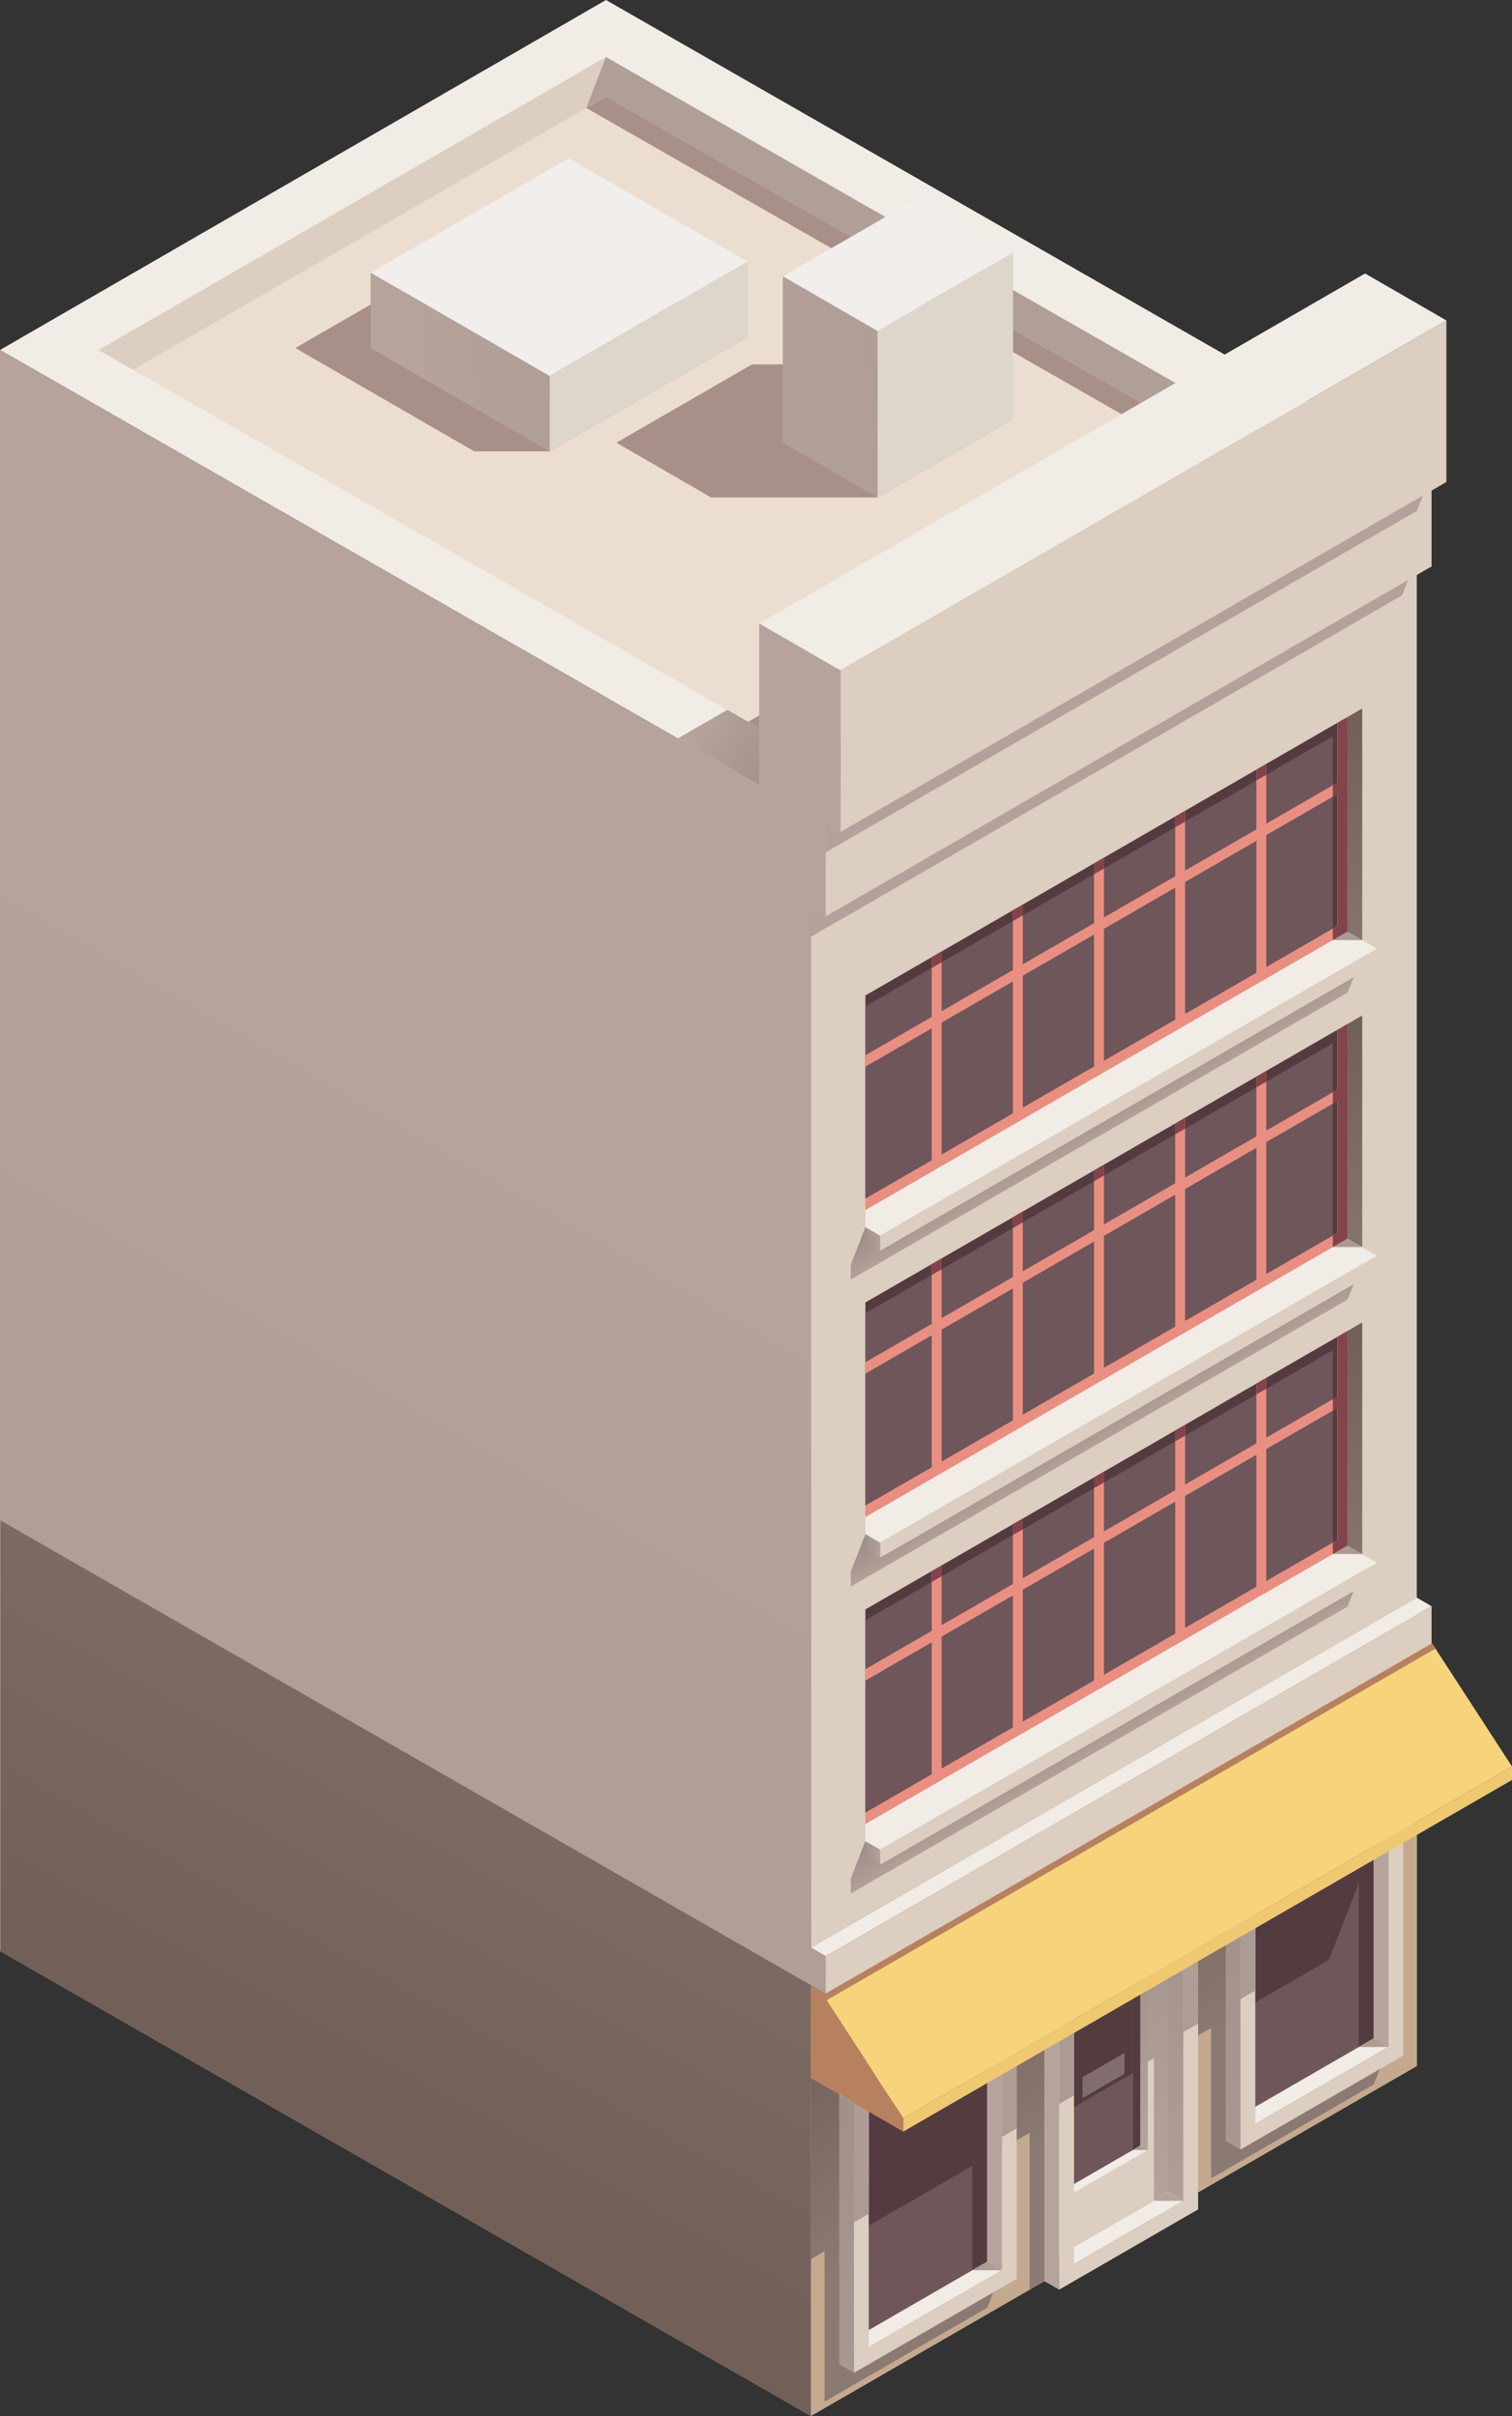 <?xml version="1.0" encoding="utf-8"?>
<!-- Generator: Adobe Illustrator 15.0.0, SVG Export Plug-In . SVG Version: 6.00 Build 0)  -->
<!DOCTYPE svg PUBLIC "-//W3C//DTD SVG 1.1//EN" "http://www.w3.org/Graphics/SVG/1.1/DTD/svg11.dtd">
<svg version="1.1" id="Layer_1" xmlns="http://www.w3.org/2000/svg" xmlns:xlink="http://www.w3.org/1999/xlink" x="0px" y="0px"
	 width="100.69px" height="160.822px" viewBox="0 0 100.69 160.822" enable-background="new 0 0 100.69 160.822"
	 xml:space="preserve">
<rect x="0" y="0" width="100.69" height="160.822" fill="#333333" stroke="none"/>
<linearGradient id="SVGID_1_" gradientUnits="userSpaceOnUse" x1="16.432" y1="114.803" x2="16.12" y2="96.974" gradientTransform="matrix(-1 0 0 1 75.43 0)">
	<stop  offset="0" style="stop-color:#736056"/>
	<stop  offset="1" style="stop-color:#5D4E43"/>
</linearGradient>
<polygon fill-rule="evenodd" clip-rule="evenodd" fill="url(#SVGID_1_)" points="61.004,107.921 61.004,94.438 57.505,92.418 
	57.505,105.901 "/>
<linearGradient id="SVGID_2_" gradientUnits="userSpaceOnUse" x1="11.988" y1="106.723" x2="12.947" y2="97.605" gradientTransform="matrix(-1 0 0 1 75.43 0)">
	<stop  offset="0" style="stop-color:#736056"/>
	<stop  offset="1" style="stop-color:#5D4E43"/>
</linearGradient>
<polygon fill-rule="evenodd" clip-rule="evenodd" fill="url(#SVGID_2_)" points="61.004,107.921 61.004,94.438 64.503,92.418 
	64.503,105.901 "/>
<polygon fill-rule="evenodd" clip-rule="evenodd" fill="#FFE6A8" points="47.303,25.845 61.004,33.755 74.706,25.845 61.004,17.934 
	"/>
<linearGradient id="SVGID_3_" gradientUnits="userSpaceOnUse" x1="17.259" y1="61.898" x2="-2.932" y2="64.377" gradientTransform="matrix(-1 0 0 1 75.43 0)">
	<stop  offset="0" style="stop-color:#B17A64"/>
	<stop  offset="1" style="stop-color:#895A45"/>
</linearGradient>
<polygon fill-rule="evenodd" clip-rule="evenodd" fill="url(#SVGID_3_)" points="74.706,25.845 61.004,33.755 61.004,100.329 
	74.707,92.418 "/>
<linearGradient id="SVGID_4_" gradientUnits="userSpaceOnUse" x1="6.161" y1="27.478" x2="35.124" y2="95.71" gradientTransform="matrix(-1 0 0 1 75.43 0)">
	<stop  offset="0" style="stop-color:#B17A64"/>
	<stop  offset="1" style="stop-color:#895A45"/>
</linearGradient>
<polygon fill-rule="evenodd" clip-rule="evenodd" fill="url(#SVGID_4_)" points="47.303,25.845 61.004,33.755 61.004,100.329 
	47.302,92.418 "/>
<linearGradient id="SVGID_5_" gradientUnits="userSpaceOnUse" x1="9.861" y1="11.374" x2="11.201" y2="30.534" gradientTransform="matrix(-1 0 0 1 75.43 0)">
	<stop  offset="0" style="stop-color:#B17A64"/>
	<stop  offset="1" style="stop-color:#FAB685"/>
</linearGradient>
<polygon fill-rule="evenodd" clip-rule="evenodd" fill="url(#SVGID_5_)" points="68.408,29.48 74.706,25.845 61.004,17.934 
	54.706,21.57 "/>
<linearGradient id="SVGID_6_" gradientUnits="userSpaceOnUse" x1="26.436" y1="66.918" x2="54.307" y2="126.688" gradientTransform="matrix(-1 0 0 1 75.43 0)">
	<stop  offset="0" style="stop-color:#FAB685"/>
	<stop  offset="1" style="stop-color:#B17A64"/>
</linearGradient>
<polygon fill-rule="evenodd" clip-rule="evenodd" fill="url(#SVGID_6_)" points="68.408,29.48 61.004,33.755 61.004,48.571 "/>
<polygon fill-rule="evenodd" clip-rule="evenodd" fill="#F1ECE5" points="0,23.297 40.354,0 90.907,28.961 50.555,52.259 "/>
<linearGradient id="SVGID_7_" gradientUnits="userSpaceOnUse" x1="20.179" y1="34.296" x2="14.493" y2="37.849" gradientTransform="matrix(-1 0 0 1 75.43 0)">
	<stop  offset="0" style="stop-color:#B6A49C"/>
	<stop  offset="1" style="stop-color:#9E8F88"/>
</linearGradient>
<polygon fill-rule="evenodd" clip-rule="evenodd" fill="url(#SVGID_7_)" points="85.531,32.064 50.555,52.258 45.157,49.142 
	80.134,28.947 "/>
<polygon fill-rule="evenodd" clip-rule="evenodd" fill="#ECDDD1" points="6.576,23.297 40.354,3.797 84.332,28.961 50.555,48.462 
	"/>
<polygon fill-rule="evenodd" clip-rule="evenodd" fill="#A88F87" points="39.038,7.186 40.354,6.427 81.329,29.858 83.148,28.808 
	83.873,29.226 50.555,48.462 49.831,48.044 80.015,30.617 "/>
<polygon fill-rule="evenodd" clip-rule="evenodd" fill="#DCCEC0" points="6.576,23.297 40.354,3.797 40.354,6.427 8.855,24.612 "/>
<linearGradient id="SVGID_8_" gradientUnits="userSpaceOnUse" x1="-59.678" y1="-109.653" x2="256.74" y2="438.398" gradientTransform="matrix(-1 0 0 1 75.43 0)">
	<stop  offset="0" style="stop-color:#B6A49C"/>
	<stop  offset="1" style="stop-color:#9E8F88"/>
</linearGradient>
<polygon fill-rule="evenodd" clip-rule="evenodd" fill="url(#SVGID_8_)" points="40.354,3.797 84.332,28.961 82.054,30.276 
	40.354,6.427 39.038,7.186 "/>
<polygon fill-rule="evenodd" clip-rule="evenodd" fill="#DCCEC0" points="53.996,160.822 94.348,137.525 94.348,34.645 
	53.996,57.941 "/>
<polygon fill-rule="evenodd" clip-rule="evenodd" fill="#C4A98F" points="53.996,160.822 94.348,137.525 94.348,108.841 
	53.996,132.138 "/>
<linearGradient id="SVGID_9_" gradientUnits="userSpaceOnUse" x1="-1.49" y1="138.166" x2="9.476" y2="119.916" gradientTransform="matrix(-1 0 0 1 75.43 0)">
	<stop  offset="0" style="stop-color:#8B7973"/>
	<stop  offset="1" style="stop-color:#66544D"/>
</linearGradient>
<polygon fill-rule="evenodd" clip-rule="evenodd" fill="url(#SVGID_9_)" points="94.348,115.41 94.348,108.841 53.996,132.138 
	53.996,150.381 54.912,149.852 54.912,159.866 65.75,153.609 66.721,151.121 66.721,143.034 68.573,141.965 68.573,152.406 
	77.368,147.329 77.368,136.888 80.652,134.991 80.652,145.005 91.489,138.747 92.46,136.26 92.46,121.216 92.031,121.367 "/>
<g>
	
		<linearGradient id="SVGID_10_" gradientUnits="userSpaceOnUse" x1="3.515" y1="117.951" x2="6.085" y2="115.381" gradientTransform="matrix(-1 0 0 1 75.43 0)">
		<stop  offset="0" style="stop-color:#8B7973"/>
		<stop  offset="1" style="stop-color:#66544D"/>
	</linearGradient>
	<polygon fill-rule="evenodd" clip-rule="evenodd" fill="url(#SVGID_10_)" points="94.348,108.841 94.348,106.349 53.996,129.646 
		53.996,134.066 93.378,111.329 	"/>
	<polygon fill-rule="evenodd" clip-rule="evenodd" fill="#F1ECE5" points="53.996,129.646 94.349,106.349 95.334,106.919 
		54.982,130.216 	"/>
	<polygon fill-rule="evenodd" clip-rule="evenodd" fill="#DCCEC0" points="54.982,132.708 95.334,109.411 95.334,106.919 
		54.982,130.216 	"/>
</g>
<polygon fill-rule="evenodd" clip-rule="evenodd" fill="#B4A19B" points="94.348,37.137 94.348,34.645 53.995,57.941 53.995,62.361 
	93.378,39.624 "/>
<polygon fill-rule="evenodd" clip-rule="evenodd" fill="#F1ECE5" points="53.995,54.244 94.349,30.948 95.334,31.517 54.982,54.814 
	"/>
<polygon fill-rule="evenodd" clip-rule="evenodd" fill="#DCCEC0" points="54.982,61.004 95.334,37.706 95.334,31.517 54.982,54.814 
	"/>
<polygon fill-rule="evenodd" clip-rule="evenodd" fill="#F1ECE5" points="50.555,41.501 90.907,18.204 96.32,21.33 55.968,44.626 
	"/>
<polygon fill-rule="evenodd" clip-rule="evenodd" fill="#DCCEC0" points="55.968,55.384 96.32,32.086 96.32,21.33 55.968,44.626 "/>
<polygon fill-rule="evenodd" clip-rule="evenodd" fill="#B4A19B" points="55.968,51.753 54.981,52.322 54.981,56.741 94.363,34.003 
	94.761,32.986 55.968,55.384 "/>
<polygon fill-rule="evenodd" clip-rule="evenodd" fill="#B6A49C" points="69.545,130.568 69.545,151.846 70.53,152.414 
	70.53,131.138 "/>
<polygon fill-rule="evenodd" clip-rule="evenodd" fill="#DCCEC0" points="70.53,131.138 77.812,126.935 77.813,145.933 
	70.53,150.136 "/>
<linearGradient id="SVGID_11_" gradientUnits="userSpaceOnUse" x1="-1.845" y1="147.217" x2="4.303" y2="120.586" gradientTransform="matrix(-1 0 0 1 75.43 0)">
	<stop  offset="0" style="stop-color:#B6A49C"/>
	<stop  offset="1" style="stop-color:#9E8F88"/>
</linearGradient>
<polygon fill-rule="evenodd" clip-rule="evenodd" fill="url(#SVGID_11_)" points="70.849,130.954 70.849,130.925 77.813,126.903 
	77.813,136.44 77.813,145.933 76.842,146.492 76.842,137 70.53,140.644 70.53,131.138 "/>
<polygon fill-rule="evenodd" clip-rule="evenodd" fill="#533B40" points="71.518,133.287 75.945,130.73 75.945,142.828 
	71.518,145.386 "/>
<polygon fill-rule="evenodd" clip-rule="evenodd" fill="#6E565A" points="75.46,143.108 71.518,145.386 71.518,133.681 
	75.46,131.404 "/>
<polygon fill-rule="evenodd" clip-rule="evenodd" fill="#533B40" points="71.518,140.266 71.518,133.681 75.46,131.404 
	75.46,137.988 "/>
<linearGradient id="SVGID_12_" gradientUnits="userSpaceOnUse" x1="1.015" y1="127.618" x2="4.986" y2="118.701" gradientTransform="matrix(-1 0 0 1 75.43 0)">
	<stop  offset="0" style="stop-color:#F1ECE5"/>
	<stop  offset="1" style="stop-color:#C6B6A2"/>
</linearGradient>
<polygon fill-rule="evenodd" clip-rule="evenodd" fill="url(#SVGID_12_)" points="69.545,130.568 78.8,125.227 79.785,125.795 
	70.53,131.138 "/>
<linearGradient id="SVGID_13_" gradientUnits="userSpaceOnUse" x1="-9.909" y1="154.123" x2="2.741" y2="122.814" gradientTransform="matrix(-1 0 0 1 75.43 0)">
	<stop  offset="0" style="stop-color:#B6A49C"/>
	<stop  offset="1" style="stop-color:#9E8F88"/>
</linearGradient>
<polygon fill-rule="evenodd" clip-rule="evenodd" fill="url(#SVGID_13_)" points="77.812,128.072 77.813,145.933 78.8,146.502 
	78.8,127.504 "/>
<linearGradient id="SVGID_14_" gradientUnits="userSpaceOnUse" x1="1.211" y1="147.405" x2="4.625" y2="140.406" gradientTransform="matrix(-1 0 0 1 75.43 0)">
	<stop  offset="0" style="stop-color:#F1ECE5"/>
	<stop  offset="1" style="stop-color:#C6B6A2"/>
</linearGradient>
<polygon fill-rule="evenodd" clip-rule="evenodd" fill="url(#SVGID_14_)" points="71.518,150.706 70.53,150.136 77.813,145.933 
	78.8,146.502 "/>
<polygon fill-rule="evenodd" clip-rule="evenodd" fill="#B6A49C" points="76.826,146.502 77.813,145.933 78.8,146.502 "/>
<linearGradient id="SVGID_15_" gradientUnits="userSpaceOnUse" x1="-2.176" y1="143.287" x2="0.954" y2="128.563" gradientTransform="matrix(-1 0 0 1 75.43 0)">
	<stop  offset="0" style="stop-color:#B6A49C"/>
	<stop  offset="1" style="stop-color:#9E8F88"/>
</linearGradient>
<polygon fill-rule="evenodd" clip-rule="evenodd" fill="url(#SVGID_15_)" points="75.945,130.73 75.945,142.828 76.438,143.113 
	76.438,130.444 "/>
<linearGradient id="SVGID_16_" gradientUnits="userSpaceOnUse" x1="1.998" y1="143.778" x2="4.434" y2="138.783" gradientTransform="matrix(-1 0 0 1 75.43 0)">
	<stop  offset="0" style="stop-color:#F1ECE5"/>
	<stop  offset="1" style="stop-color:#C6B6A2"/>
</linearGradient>
<polygon fill-rule="evenodd" clip-rule="evenodd" fill="url(#SVGID_16_)" points="71.516,145.954 71.023,145.67 75.945,142.828 
	76.438,143.113 "/>
<linearGradient id="SVGID_17_" gradientUnits="userSpaceOnUse" x1="-1.107" y1="145.898" x2="0.139" y2="140.037" gradientTransform="matrix(-1 0 0 1 75.43 0)">
	<stop  offset="0" style="stop-color:#B6A49C"/>
	<stop  offset="1" style="stop-color:#9E8F88"/>
</linearGradient>
<polygon fill-rule="evenodd" clip-rule="evenodd" fill="url(#SVGID_17_)" points="75.452,143.113 75.945,142.828 76.438,143.113 "/>
<path fill-rule="evenodd" clip-rule="evenodd" fill="#DCCEC0" d="M70.53,132.277v-1.14l0,0l9.255-5.343v1.14v20.137l-9.255,5.343
	V132.277L70.53,132.277z M71.518,150.706l7.282-4.204v-18.998l-7.282,4.204V150.706z"/>
<linearGradient id="SVGID_18_" gradientUnits="userSpaceOnUse" x1="-13.559" y1="108.965" x2="25.563" y2="176.726" gradientTransform="matrix(-1 0 0 1 75.43 0)">
	<stop  offset="0" style="stop-color:#B6A49C"/>
	<stop  offset="1" style="stop-color:#9E8F88"/>
</linearGradient>
<polygon fill-rule="evenodd" clip-rule="evenodd" fill="url(#SVGID_18_)" points="70.53,132.277 70.53,140.047 71.518,139.478 
	71.518,131.708 78.8,127.504 78.8,135.272 79.785,134.704 79.785,126.935 79.785,125.795 70.53,131.138 70.53,131.138 "/>
<polygon fill-rule="evenodd" clip-rule="evenodd" fill="#816C6F" points="72.085,139.665 72.085,138.271 74.885,136.654 
	74.885,138.049 "/>
<linearGradient id="SVGID_19_" gradientUnits="userSpaceOnUse" x1="39.062" y1="75.83" x2="118.257" y2="213" gradientTransform="matrix(-1 0 0 1 75.43 0)">
	<stop  offset="0" style="stop-color:#B6A49C"/>
	<stop  offset="1" style="stop-color:#9E8F88"/>
</linearGradient>
<polygon fill-rule="evenodd" clip-rule="evenodd" fill="url(#SVGID_19_)" points="50.555,52.258 0,23.297 0,129.875 53.996,160.822 
	53.996,132.138 54.982,132.708 54.982,130.216 53.996,129.646 53.996,60.435 54.982,61.004 54.982,54.814 55.968,55.384 
	55.968,44.626 50.555,41.501 "/>
<linearGradient id="SVGID_20_" gradientUnits="userSpaceOnUse" x1="-25.506" y1="148.012" x2="-0.275" y2="128.999" gradientTransform="matrix(-1 0 0 1 75.43 0)">
	<stop  offset="0" style="stop-color:#B6A49C"/>
	<stop  offset="1" style="stop-color:#9E8F88"/>
</linearGradient>
<polygon fill-rule="evenodd" clip-rule="evenodd" fill="url(#SVGID_20_)" points="81.622,124.57 81.622,142.518 82.609,143.087 
	82.609,125.14 "/>
<path fill-rule="evenodd" clip-rule="evenodd" fill="#6E565A" d="M91.474,121.073v14.757c0,0.117-0.062,0.225-0.164,0.285
	l-7.686,4.633c-0.104,0.06-0.225,0.06-0.329,0c-0.104-0.062-0.164-0.164-0.164-0.285v-14.757c0-0.121,0.063-0.224,0.164-0.285
	l7.686-4.633c0.102-0.062,0.225-0.061,0.329,0C91.414,120.848,91.474,120.954,91.474,121.073z"/>
<path fill-rule="evenodd" clip-rule="evenodd" fill="#533B40" d="M91.474,121.073v1.726l-2.98,7.665l0,0l-5.362,3.096v-7.854
	c0-0.121,0.063-0.224,0.164-0.285l7.686-4.633c0.102-0.062,0.225-0.061,0.329,0C91.414,120.848,91.474,120.954,91.474,121.073z"/>
<polygon fill-rule="evenodd" clip-rule="evenodd" fill="#533B40" points="91.474,135.83 91.31,136.115 91.063,136.26 90.488,136.26 
	90.488,122.543 83.405,126.632 83.131,125.706 83.143,125.62 87.605,123.045 90.488,121.379 90.488,121.078 90.98,120.788 
	91.31,120.788 91.36,120.876 91.395,120.857 91.474,121.073 "/>
<linearGradient id="SVGID_21_" gradientUnits="userSpaceOnUse" x1="-11.823" y1="121.096" x2="-3.438" y2="102.264" gradientTransform="matrix(-1 0 0 1 75.43 0)">
	<stop  offset="0" style="stop-color:#F1ECE5"/>
	<stop  offset="1" style="stop-color:#C6B6A2"/>
</linearGradient>
<polygon fill-rule="evenodd" clip-rule="evenodd" fill="url(#SVGID_21_)" points="81.622,124.571 92.46,118.314 93.447,118.884 
	82.609,125.142 "/>
<polygon fill-rule="evenodd" clip-rule="evenodd" fill="#B6A49C" points="91.474,121.162 91.474,135.691 92.46,136.26 
	92.46,120.592 "/>
<linearGradient id="SVGID_22_" gradientUnits="userSpaceOnUse" x1="-11.938" y1="136.634" x2="-10.973" y2="125.602" gradientTransform="matrix(-1 0 0 1 75.43 0)">
	<stop  offset="0" style="stop-color:#F1ECE5"/>
	<stop  offset="1" style="stop-color:#C6B6A2"/>
</linearGradient>
<polygon fill-rule="evenodd" clip-rule="evenodd" fill="url(#SVGID_22_)" points="83.595,141.379 82.609,140.81 91.474,135.691 
	92.46,136.26 "/>
<linearGradient id="SVGID_23_" gradientUnits="userSpaceOnUse" x1="-16.514" y1="137.898" x2="-15.034" y2="132.739" gradientTransform="matrix(-1 0 0 1 75.43 0)">
	<stop  offset="0" style="stop-color:#B6A49C"/>
	<stop  offset="1" style="stop-color:#9E8F88"/>
</linearGradient>
<polygon fill-rule="evenodd" clip-rule="evenodd" fill="url(#SVGID_23_)" points="90.488,136.26 91.474,135.691 92.46,136.26 "/>
<path fill-rule="evenodd" clip-rule="evenodd" fill="#DCCEC0" d="M82.609,126.28v-1.139v-0.002l6.952-4.013l3.886-2.243v1.139
	v16.808l-10.838,6.257V126.28L82.609,126.28z M83.595,141.379l8.865-5.119v-15.668l-0.188,0.109l-8.678,5.009V141.379z"/>
<linearGradient id="SVGID_24_" gradientUnits="userSpaceOnUse" x1="-22.053" y1="107.027" x2="13.752" y2="169.044" gradientTransform="matrix(-1 0 0 1 75.43 0)">
	<stop  offset="0" style="stop-color:#B6A49C"/>
	<stop  offset="1" style="stop-color:#9E8F88"/>
</linearGradient>
<polygon fill-rule="evenodd" clip-rule="evenodd" fill="url(#SVGID_24_)" points="82.609,126.28 82.609,133.073 83.595,132.504 
	83.595,125.71 92.272,120.701 92.46,120.592 92.46,123.376 93.447,120.84 93.447,120.022 93.447,118.884 89.562,121.127 
	82.609,125.14 82.609,125.142 "/>
<linearGradient id="SVGID_25_" gradientUnits="userSpaceOnUse" x1="0.232" y1="162.872" x2="25.464" y2="143.859" gradientTransform="matrix(-1 0 0 1 75.43 0)">
	<stop  offset="0" style="stop-color:#B6A49C"/>
	<stop  offset="1" style="stop-color:#9E8F88"/>
</linearGradient>
<polygon fill-rule="evenodd" clip-rule="evenodd" fill="url(#SVGID_25_)" points="55.883,139.432 55.885,157.379 56.87,157.948 
	56.87,140.002 "/>
<path fill-rule="evenodd" clip-rule="evenodd" fill="#6E565A" d="M65.734,135.934v14.758c0,0.117-0.061,0.224-0.163,0.285
	l-7.687,4.633c-0.102,0.061-0.225,0.061-0.328,0c-0.104-0.062-0.165-0.164-0.165-0.285v-14.758c0-0.12,0.065-0.223,0.165-0.284
	l7.686-4.633c0.101-0.061,0.224-0.06,0.329,0C65.676,135.71,65.734,135.816,65.734,135.934z"/>
<path fill-rule="evenodd" clip-rule="evenodd" fill="#533B40" d="M65.734,135.934v7.67l-8.343,4.816v-7.854
	c0-0.12,0.065-0.223,0.165-0.284l7.686-4.633c0.101-0.061,0.224-0.06,0.329,0C65.676,135.71,65.734,135.816,65.734,135.934z"/>
<polygon fill-rule="evenodd" clip-rule="evenodd" fill="#533B40" points="65.734,150.691 65.571,150.977 65.323,151.121 
	64.749,151.121 64.749,137.404 57.667,141.493 57.392,140.566 57.403,140.481 61.866,137.906 64.749,136.241 64.749,135.938 
	65.242,135.649 65.571,135.649 65.621,135.738 65.655,135.719 65.734,135.934 "/>
<linearGradient id="SVGID_26_" gradientUnits="userSpaceOnUse" x1="13.915" y1="135.956" x2="22.298" y2="117.128" gradientTransform="matrix(-1 0 0 1 75.43 0)">
	<stop  offset="0" style="stop-color:#F1ECE5"/>
	<stop  offset="1" style="stop-color:#C6B6A2"/>
</linearGradient>
<polygon fill-rule="evenodd" clip-rule="evenodd" fill="url(#SVGID_26_)" points="55.883,139.432 66.723,133.176 67.708,133.744 
	56.87,140.003 "/>
<polygon fill-rule="evenodd" clip-rule="evenodd" fill="#B6A49C" points="65.734,136.022 65.734,150.552 66.721,151.121 
	66.721,135.453 "/>
<linearGradient id="SVGID_27_" gradientUnits="userSpaceOnUse" x1="13.801" y1="151.494" x2="14.766" y2="140.46" gradientTransform="matrix(-1 0 0 1 75.43 0)">
	<stop  offset="0" style="stop-color:#F1ECE5"/>
	<stop  offset="1" style="stop-color:#C6B6A2"/>
</linearGradient>
<polygon fill-rule="evenodd" clip-rule="evenodd" fill="url(#SVGID_27_)" points="57.855,156.24 56.87,155.671 65.734,150.552 
	66.721,151.121 "/>
<linearGradient id="SVGID_28_" gradientUnits="userSpaceOnUse" x1="9.225" y1="152.76" x2="10.705" y2="147.597" gradientTransform="matrix(-1 0 0 1 75.43 0)">
	<stop  offset="0" style="stop-color:#B6A49C"/>
	<stop  offset="1" style="stop-color:#9E8F88"/>
</linearGradient>
<polygon fill-rule="evenodd" clip-rule="evenodd" fill="url(#SVGID_28_)" points="64.749,151.121 65.734,150.552 66.721,151.121 "/>
<path fill-rule="evenodd" clip-rule="evenodd" fill="#DCCEC0" d="M56.87,141.141v-1.138v-0.001l6.952-4.014l3.886-2.244v1.14v16.808
	l-10.838,6.257V141.141L56.87,141.141z M57.855,156.24l8.865-5.119v-15.668l-0.188,0.108l-8.678,5.01V156.24z"/>
<linearGradient id="SVGID_29_" gradientUnits="userSpaceOnUse" x1="-1.856" y1="114.864" x2="42.802" y2="192.214" gradientTransform="matrix(-1 0 0 1 75.43 0)">
	<stop  offset="0" style="stop-color:#B6A49C"/>
	<stop  offset="1" style="stop-color:#9E8F88"/>
</linearGradient>
<polygon fill-rule="evenodd" clip-rule="evenodd" fill="url(#SVGID_29_)" points="56.87,141.141 56.87,147.934 57.855,147.364 
	57.855,140.571 66.533,135.562 66.721,135.453 66.721,142.245 67.708,141.677 67.708,134.884 67.708,133.744 63.822,135.988 
	56.87,140.002 56.87,140.003 "/>
<linearGradient id="SVGID_30_" gradientUnits="userSpaceOnUse" x1="25.009" y1="88.787" x2="66.356" y2="163.38" gradientTransform="matrix(-1 0 0 1 75.43 0)">
	<stop  offset="0" style="stop-color:#8B7973"/>
	<stop  offset="1" style="stop-color:#66544D"/>
</linearGradient>
<polygon fill-rule="evenodd" clip-rule="evenodd" fill="url(#SVGID_30_)" points="0.031,129.893 53.996,160.822 53.996,132.138 
	0.031,101.209 "/>
<polygon fill-rule="evenodd" clip-rule="evenodd" fill="#B78160" points="60.15,140.995 54.982,133.036 54.64,132.511 
	53.996,132.138 53.996,138.331 60.15,141.891 "/>
<polygon fill-rule="evenodd" clip-rule="evenodd" fill="#F7D47B" points="54.982,133.036 54.982,133.036 54.982,133.036 
	54.982,132.708 95.334,109.411 95.367,109.392 95.522,109.631 95.522,109.631 100.69,117.589 60.15,140.995 "/>
<polygon fill-rule="evenodd" clip-rule="evenodd" fill="#EFC872" points="60.15,140.995 100.69,117.589 100.69,118.485 
	60.15,141.891 "/>
<polygon fill-rule="evenodd" clip-rule="evenodd" fill="#B78160" points="54.64,132.511 54.982,132.708 95.334,109.411 
	95.367,109.392 95.522,109.631 95.522,109.631 95.594,109.741 55.053,133.147 "/>
<g>
	
		<linearGradient id="SVGID_31_" gradientUnits="userSpaceOnUse" x1="1.01" y1="116.255" x2="2.199" y2="114.195" gradientTransform="matrix(-1 0 0 1 75.43 0)">
		<stop  offset="0" style="stop-color:#B6A49C"/>
		<stop  offset="1" style="stop-color:#9E8F88"/>
	</linearGradient>
	<path fill-rule="evenodd" clip-rule="evenodd" fill="url(#SVGID_31_)" d="M56.658,126.043l33.087-19.103l0.97-2.487v0.141v-1.14
		l-33.086,19.103l-0.971,2.487C56.658,129.692,56.658,121.396,56.658,126.043z"/>
	<g>
		
			<linearGradient id="SVGID_32_" gradientUnits="userSpaceOnUse" x1="-18.635" y1="106.619" x2="-9.93" y2="81.336" gradientTransform="matrix(-1 0 0 1 75.43 0)">
			<stop  offset="0" style="stop-color:#8B7973"/>
			<stop  offset="1" style="stop-color:#66544D"/>
		</linearGradient>
		<polygon fill-rule="evenodd" clip-rule="evenodd" fill="url(#SVGID_32_)" points="89.729,88.601 89.729,102.885 90.715,103.454 
			90.715,88.03 		"/>
		
			<linearGradient id="SVGID_33_" gradientUnits="userSpaceOnUse" x1="-0.821" y1="199.351" x2="-32.285" y2="-24.525" gradientTransform="matrix(-1 0 0 1 75.43 0)">
			<stop  offset="0" style="stop-color:#B6A49C"/>
			<stop  offset="1" style="stop-color:#9E8F88"/>
		</linearGradient>
		<polygon fill-rule="evenodd" clip-rule="evenodd" fill="url(#SVGID_33_)" points="88.742,103.454 89.729,102.885 90.715,103.454 
					"/>
		<polygon fill-rule="evenodd" clip-rule="evenodd" fill="#533B40" points="89.071,88.979 89.071,102.505 57.629,120.659 
			57.629,107.133 		"/>
		<polygon fill-rule="evenodd" clip-rule="evenodd" fill="#6E565A" points="57.629,107.854 88.759,89.882 88.759,102.686 
			57.629,120.659 		"/>
		
			<linearGradient id="SVGID_34_" gradientUnits="userSpaceOnUse" x1="16.505" y1="123.341" x2="18.08" y2="123.341" gradientTransform="matrix(-1 0 0 1 75.43 0)">
			<stop  offset="0" style="stop-color:#B6A49C"/>
			<stop  offset="1" style="stop-color:#9E8F88"/>
		</linearGradient>
		<polygon fill-rule="evenodd" clip-rule="evenodd" fill="url(#SVGID_34_)" points="57.629,122.557 57.629,123.557 58.614,124.125 
			58.614,123.126 		"/>
		<polygon fill-rule="evenodd" clip-rule="evenodd" fill="#DCCEC0" points="58.614,124.125 91.701,105.022 91.701,104.023 
			58.614,123.126 		"/>
		<polygon fill-rule="evenodd" clip-rule="evenodd" fill="#F1ECE5" points="57.629,122.557 57.629,121.418 88.759,103.444 
			90.716,103.454 91.701,104.023 58.614,123.126 		"/>
		<path fill-rule="evenodd" clip-rule="evenodd" fill="#E98F82" d="M89.729,102.885V88.601l-0.658,0.379v3.979l-4.747,2.74v-3.978
			l-0.657,0.38v3.979l-4.747,2.739v-3.978l-0.658,0.38v3.978l-4.747,2.741v-3.979l-0.657,0.38v3.979l-4.749,2.74v-3.978
			l-0.656,0.379v3.979l-4.748,2.741v-3.979l-0.657,0.38v3.979l-4.418,2.551v0.76l4.418-2.551v8.786
			c0.22-0.125,0.439-0.252,0.657-0.379v-8.788l4.748-2.74v8.787c0.22-0.126,0.438-0.253,0.656-0.38v-8.786l4.749-2.741v8.787
			c0.219-0.126,0.438-0.253,0.657-0.379v-8.788l4.747-2.741v8.788c0.219-0.127,0.438-0.254,0.658-0.38v-8.787l4.747-2.741v8.787
			c0.219-0.127,0.438-0.254,0.657-0.379v-8.788l4.747-2.741v8.788l-31.442,18.154v0.759L89.729,102.885z"/>
		<path fill-rule="evenodd" clip-rule="evenodd" fill="#83434B" d="M89.729,102.885l-0.971,0.56v-0.759l0.313-0.181v-8.788
			l-0.313,0.182v-0.761l0.313-0.18v-3.979l0.658-0.379V102.885L89.729,102.885z M84.324,92.441l-0.657,0.38v-0.721l0.657-0.38
			V92.441L84.324,92.441z M78.92,95.563l-0.658,0.379v-0.721l0.658-0.38V95.563L78.92,95.563z M73.515,98.683l-0.657,0.38v-0.722
			l0.657-0.38V98.683L73.515,98.683z M68.108,101.804l-0.656,0.379v-0.722l0.656-0.379V101.804L68.108,101.804z M62.047,105.303
			v-0.721l0.657-0.38v0.721L62.047,105.303z"/>
	</g>
</g>
<g>
	
		<linearGradient id="SVGID_35_" gradientUnits="userSpaceOnUse" x1="1.01" y1="95.82" x2="2.2" y2="93.76" gradientTransform="matrix(-1 0 0 1 75.43 0)">
		<stop  offset="0" style="stop-color:#B6A49C"/>
		<stop  offset="1" style="stop-color:#9E8F88"/>
	</linearGradient>
	<path fill-rule="evenodd" clip-rule="evenodd" fill="url(#SVGID_35_)" d="M56.658,105.608l33.087-19.103l0.97-2.487v0.141v-1.14
		l-33.086,19.103l-0.971,2.487C56.658,109.258,56.658,100.961,56.658,105.608z"/>
	<g>
		
			<linearGradient id="SVGID_36_" gradientUnits="userSpaceOnUse" x1="-18.636" y1="86.185" x2="-9.93" y2="60.901" gradientTransform="matrix(-1 0 0 1 75.43 0)">
			<stop  offset="0" style="stop-color:#8B7973"/>
			<stop  offset="1" style="stop-color:#66544D"/>
		</linearGradient>
		<polygon fill-rule="evenodd" clip-rule="evenodd" fill="url(#SVGID_36_)" points="89.729,68.165 89.729,82.449 90.715,83.02 
			90.715,67.596 		"/>
		
			<linearGradient id="SVGID_37_" gradientUnits="userSpaceOnUse" x1="-0.805" y1="179.033" x2="-32.307" y2="-45.117" gradientTransform="matrix(-1 0 0 1 75.43 0)">
			<stop  offset="0" style="stop-color:#B6A49C"/>
			<stop  offset="1" style="stop-color:#9E8F88"/>
		</linearGradient>
		<polygon fill-rule="evenodd" clip-rule="evenodd" fill="url(#SVGID_37_)" points="88.742,83.02 89.729,82.449 90.715,83.02 		"/>
		<polygon fill-rule="evenodd" clip-rule="evenodd" fill="#533B40" points="89.071,68.544 89.071,82.07 57.629,100.225 
			57.629,86.698 		"/>
		<polygon fill-rule="evenodd" clip-rule="evenodd" fill="#6E565A" points="57.629,87.419 88.759,69.447 88.759,82.251 
			57.629,100.225 		"/>
		
			<linearGradient id="SVGID_38_" gradientUnits="userSpaceOnUse" x1="16.505" y1="102.906" x2="18.08" y2="102.906" gradientTransform="matrix(-1 0 0 1 75.43 0)">
			<stop  offset="0" style="stop-color:#B6A49C"/>
			<stop  offset="1" style="stop-color:#9E8F88"/>
		</linearGradient>
		<polygon fill-rule="evenodd" clip-rule="evenodd" fill="url(#SVGID_38_)" points="57.629,102.122 57.629,103.121 58.614,103.69 
			58.614,102.691 		"/>
		<polygon fill-rule="evenodd" clip-rule="evenodd" fill="#DCCEC0" points="58.614,103.69 91.701,84.588 91.701,83.589 
			58.614,102.691 		"/>
		<polygon fill-rule="evenodd" clip-rule="evenodd" fill="#F1ECE5" points="57.629,102.122 57.629,100.983 88.759,83.011 
			90.716,83.02 91.701,83.589 58.614,102.691 		"/>
		<path fill-rule="evenodd" clip-rule="evenodd" fill="#E98F82" d="M89.729,82.449V68.165l-0.658,0.38v3.979l-4.747,2.74v-3.979
			l-0.657,0.381v3.977l-4.747,2.741v-3.978l-0.658,0.38v3.978l-4.747,2.741v-3.979l-0.657,0.38v3.979l-4.749,2.741v-3.979
			l-0.656,0.379v3.979l-4.748,2.741v-3.979l-0.657,0.381v3.979l-4.418,2.551v0.76l4.418-2.552v8.788
			c0.22-0.127,0.439-0.253,0.657-0.38v-8.788l4.748-2.74v8.787c0.22-0.126,0.438-0.253,0.656-0.38v-8.786l4.749-2.741v8.788
			c0.219-0.127,0.438-0.254,0.657-0.381v-8.787l4.747-2.741v8.788c0.219-0.127,0.438-0.254,0.658-0.381v-8.786l4.747-2.741v8.787
			c0.219-0.127,0.438-0.253,0.657-0.38v-8.787l4.747-2.741v8.788l-31.442,18.154v0.759L89.729,82.449z"/>
		<path fill-rule="evenodd" clip-rule="evenodd" fill="#83434B" d="M89.729,82.449l-0.971,0.562v-0.76l0.313-0.181v-8.788
			l-0.313,0.181v-0.76l0.313-0.18v-3.979l0.658-0.38V82.449L89.729,82.449z M84.324,72.007l-0.657,0.38v-0.721l0.657-0.381V72.007
			L84.324,72.007z M78.92,75.128l-0.658,0.379v-0.721l0.658-0.38V75.128L78.92,75.128z M73.515,78.247l-0.657,0.381v-0.722
			l0.657-0.38V78.247L73.515,78.247z M68.108,81.368l-0.656,0.38v-0.722l0.656-0.379V81.368L68.108,81.368z M62.047,84.868v-0.721
			l0.657-0.381v0.722L62.047,84.868z"/>
	</g>
</g>
<g>
	
		<linearGradient id="SVGID_39_" gradientUnits="userSpaceOnUse" x1="1.008" y1="75.389" x2="2.198" y2="73.329" gradientTransform="matrix(-1 0 0 1 75.43 0)">
		<stop  offset="0" style="stop-color:#B6A49C"/>
		<stop  offset="1" style="stop-color:#9E8F88"/>
	</linearGradient>
	<path fill-rule="evenodd" clip-rule="evenodd" fill="url(#SVGID_39_)" d="M56.658,85.174l33.087-19.103l0.97-2.487v0.14v-1.139
		L57.629,81.688l-0.971,2.487C56.658,88.823,56.658,80.526,56.658,85.174z"/>
	<g>
		
			<linearGradient id="SVGID_40_" gradientUnits="userSpaceOnUse" x1="-18.635" y1="65.75" x2="-9.93" y2="40.468" gradientTransform="matrix(-1 0 0 1 75.43 0)">
			<stop  offset="0" style="stop-color:#8B7973"/>
			<stop  offset="1" style="stop-color:#66544D"/>
		</linearGradient>
		<polygon fill-rule="evenodd" clip-rule="evenodd" fill="url(#SVGID_40_)" points="89.729,47.73 89.729,62.015 90.715,62.585 
			90.715,47.162 		"/>
		
			<linearGradient id="SVGID_41_" gradientUnits="userSpaceOnUse" x1="-0.805" y1="158.599" x2="-32.307" y2="-65.552" gradientTransform="matrix(-1 0 0 1 75.43 0)">
			<stop  offset="0" style="stop-color:#B6A49C"/>
			<stop  offset="1" style="stop-color:#9E8F88"/>
		</linearGradient>
		<polygon fill-rule="evenodd" clip-rule="evenodd" fill="url(#SVGID_41_)" points="88.742,62.585 89.729,62.015 90.715,62.585 		
			"/>
		<polygon fill-rule="evenodd" clip-rule="evenodd" fill="#533B40" points="89.071,48.109 89.071,61.636 57.629,79.789 
			57.629,66.264 		"/>
		<polygon fill-rule="evenodd" clip-rule="evenodd" fill="#6E565A" points="57.629,66.984 88.759,49.011 88.759,61.815 
			57.629,79.789 		"/>
		
			<linearGradient id="SVGID_42_" gradientUnits="userSpaceOnUse" x1="16.505" y1="82.472" x2="18.08" y2="82.472" gradientTransform="matrix(-1 0 0 1 75.43 0)">
			<stop  offset="0" style="stop-color:#B6A49C"/>
			<stop  offset="1" style="stop-color:#9E8F88"/>
		</linearGradient>
		<polygon fill-rule="evenodd" clip-rule="evenodd" fill="url(#SVGID_42_)" points="57.629,81.688 57.629,82.687 58.614,83.256 
			58.614,82.257 		"/>
		<polygon fill-rule="evenodd" clip-rule="evenodd" fill="#DCCEC0" points="58.614,83.256 91.701,64.153 91.701,63.154 
			58.614,82.257 		"/>
		<polygon fill-rule="evenodd" clip-rule="evenodd" fill="#F1ECE5" points="57.629,81.688 57.629,80.549 88.759,62.576 
			90.716,62.585 91.701,63.154 58.614,82.257 		"/>
		<path fill-rule="evenodd" clip-rule="evenodd" fill="#E98F82" d="M89.729,62.015V47.73l-0.658,0.381v3.978l-4.747,2.74v-3.979
			l-0.657,0.38v3.978l-4.747,2.741v-3.978l-0.658,0.379v3.979l-4.747,2.741v-3.979l-0.657,0.38v3.979l-4.749,2.741v-3.979
			l-0.656,0.38v3.978l-4.748,2.741v-3.979l-0.657,0.381v3.979l-4.418,2.551v0.76l4.418-2.552v8.788
			c0.22-0.127,0.439-0.253,0.657-0.38V68.07l4.748-2.741v8.788c0.22-0.127,0.438-0.253,0.656-0.38V64.95l4.749-2.74v8.786
			c0.219-0.125,0.438-0.252,0.657-0.379v-8.788l4.747-2.74v8.788c0.219-0.127,0.438-0.254,0.658-0.381V58.71l4.747-2.741v8.787
			c0.219-0.127,0.438-0.253,0.657-0.38v-8.787l4.747-2.741v8.788L57.629,79.789v0.76L89.729,62.015z"/>
		<path fill-rule="evenodd" clip-rule="evenodd" fill="#83434B" d="M89.729,62.015l-0.971,0.562v-0.761l0.313-0.18v-8.788
			l-0.313,0.181v-0.76l0.313-0.18v-3.978l0.658-0.381V62.015L89.729,62.015z M84.324,51.572l-0.657,0.38V51.23l0.657-0.38V51.572
			L84.324,51.572z M78.92,54.693l-0.658,0.379v-0.722l0.658-0.379V54.693L78.92,54.693z M73.515,57.813l-0.657,0.381v-0.722
			l0.657-0.38V57.813L73.515,57.813z M68.108,60.934l-0.656,0.38v-0.721l0.656-0.38V60.934L68.108,60.934z M62.047,64.434v-0.721
			l0.657-0.381v0.722L62.047,64.434z"/>
	</g>
</g>
<g>
	<polygon fill-rule="evenodd" clip-rule="evenodd" fill="#A88F87" points="58.436,33.111 67.463,27.898 61.156,24.256 
		50.076,24.256 41.048,29.469 47.354,33.111 	"/>
	<polygon fill-rule="evenodd" clip-rule="evenodd" fill="#F1EEEB" points="52.128,18.389 58.436,22.031 67.463,16.818 
		61.156,13.177 	"/>
	<polygon fill-rule="evenodd" clip-rule="evenodd" fill="#DED5CB" points="67.463,16.818 58.436,22.031 58.436,33.111 
		67.463,27.898 	"/>
	
		<linearGradient id="SVGID_43_" gradientUnits="userSpaceOnUse" x1="36.756" y1="27.203" x2="-34.424" y2="20.975" gradientTransform="matrix(-1 0 0 1 75.43 0)">
		<stop  offset="0" style="stop-color:#B6A49C"/>
		<stop  offset="1" style="stop-color:#9E8F88"/>
	</linearGradient>
	<polygon fill-rule="evenodd" clip-rule="evenodd" fill="url(#SVGID_43_)" points="52.128,18.389 58.436,22.031 58.435,33.111 
		52.127,29.469 	"/>
</g>
<g>
	<polygon fill-rule="evenodd" clip-rule="evenodd" fill="#A88F87" points="36.594,30.044 49.786,22.428 37.873,15.55 32.86,15.55 
		19.669,23.167 31.583,30.044 	"/>
	<polygon fill-rule="evenodd" clip-rule="evenodd" fill="#F1EEEB" points="24.68,18.153 36.594,25.031 49.786,17.416 37.873,10.538 
			"/>
	<polygon fill-rule="evenodd" clip-rule="evenodd" fill="#DED5CB" points="49.786,17.416 36.594,25.031 36.594,30.044 
		49.786,22.428 	"/>
	
		<linearGradient id="SVGID_44_" gradientUnits="userSpaceOnUse" x1="47.957" y1="24.376" x2="15.919" y2="21.573" gradientTransform="matrix(-1 0 0 1 75.43 0)">
		<stop  offset="0" style="stop-color:#B6A49C"/>
		<stop  offset="1" style="stop-color:#9E8F88"/>
	</linearGradient>
	<polygon fill-rule="evenodd" clip-rule="evenodd" fill="url(#SVGID_44_)" points="24.68,18.153 36.594,25.031 36.594,30.044 
		24.68,23.167 	"/>
</g>
</svg>
